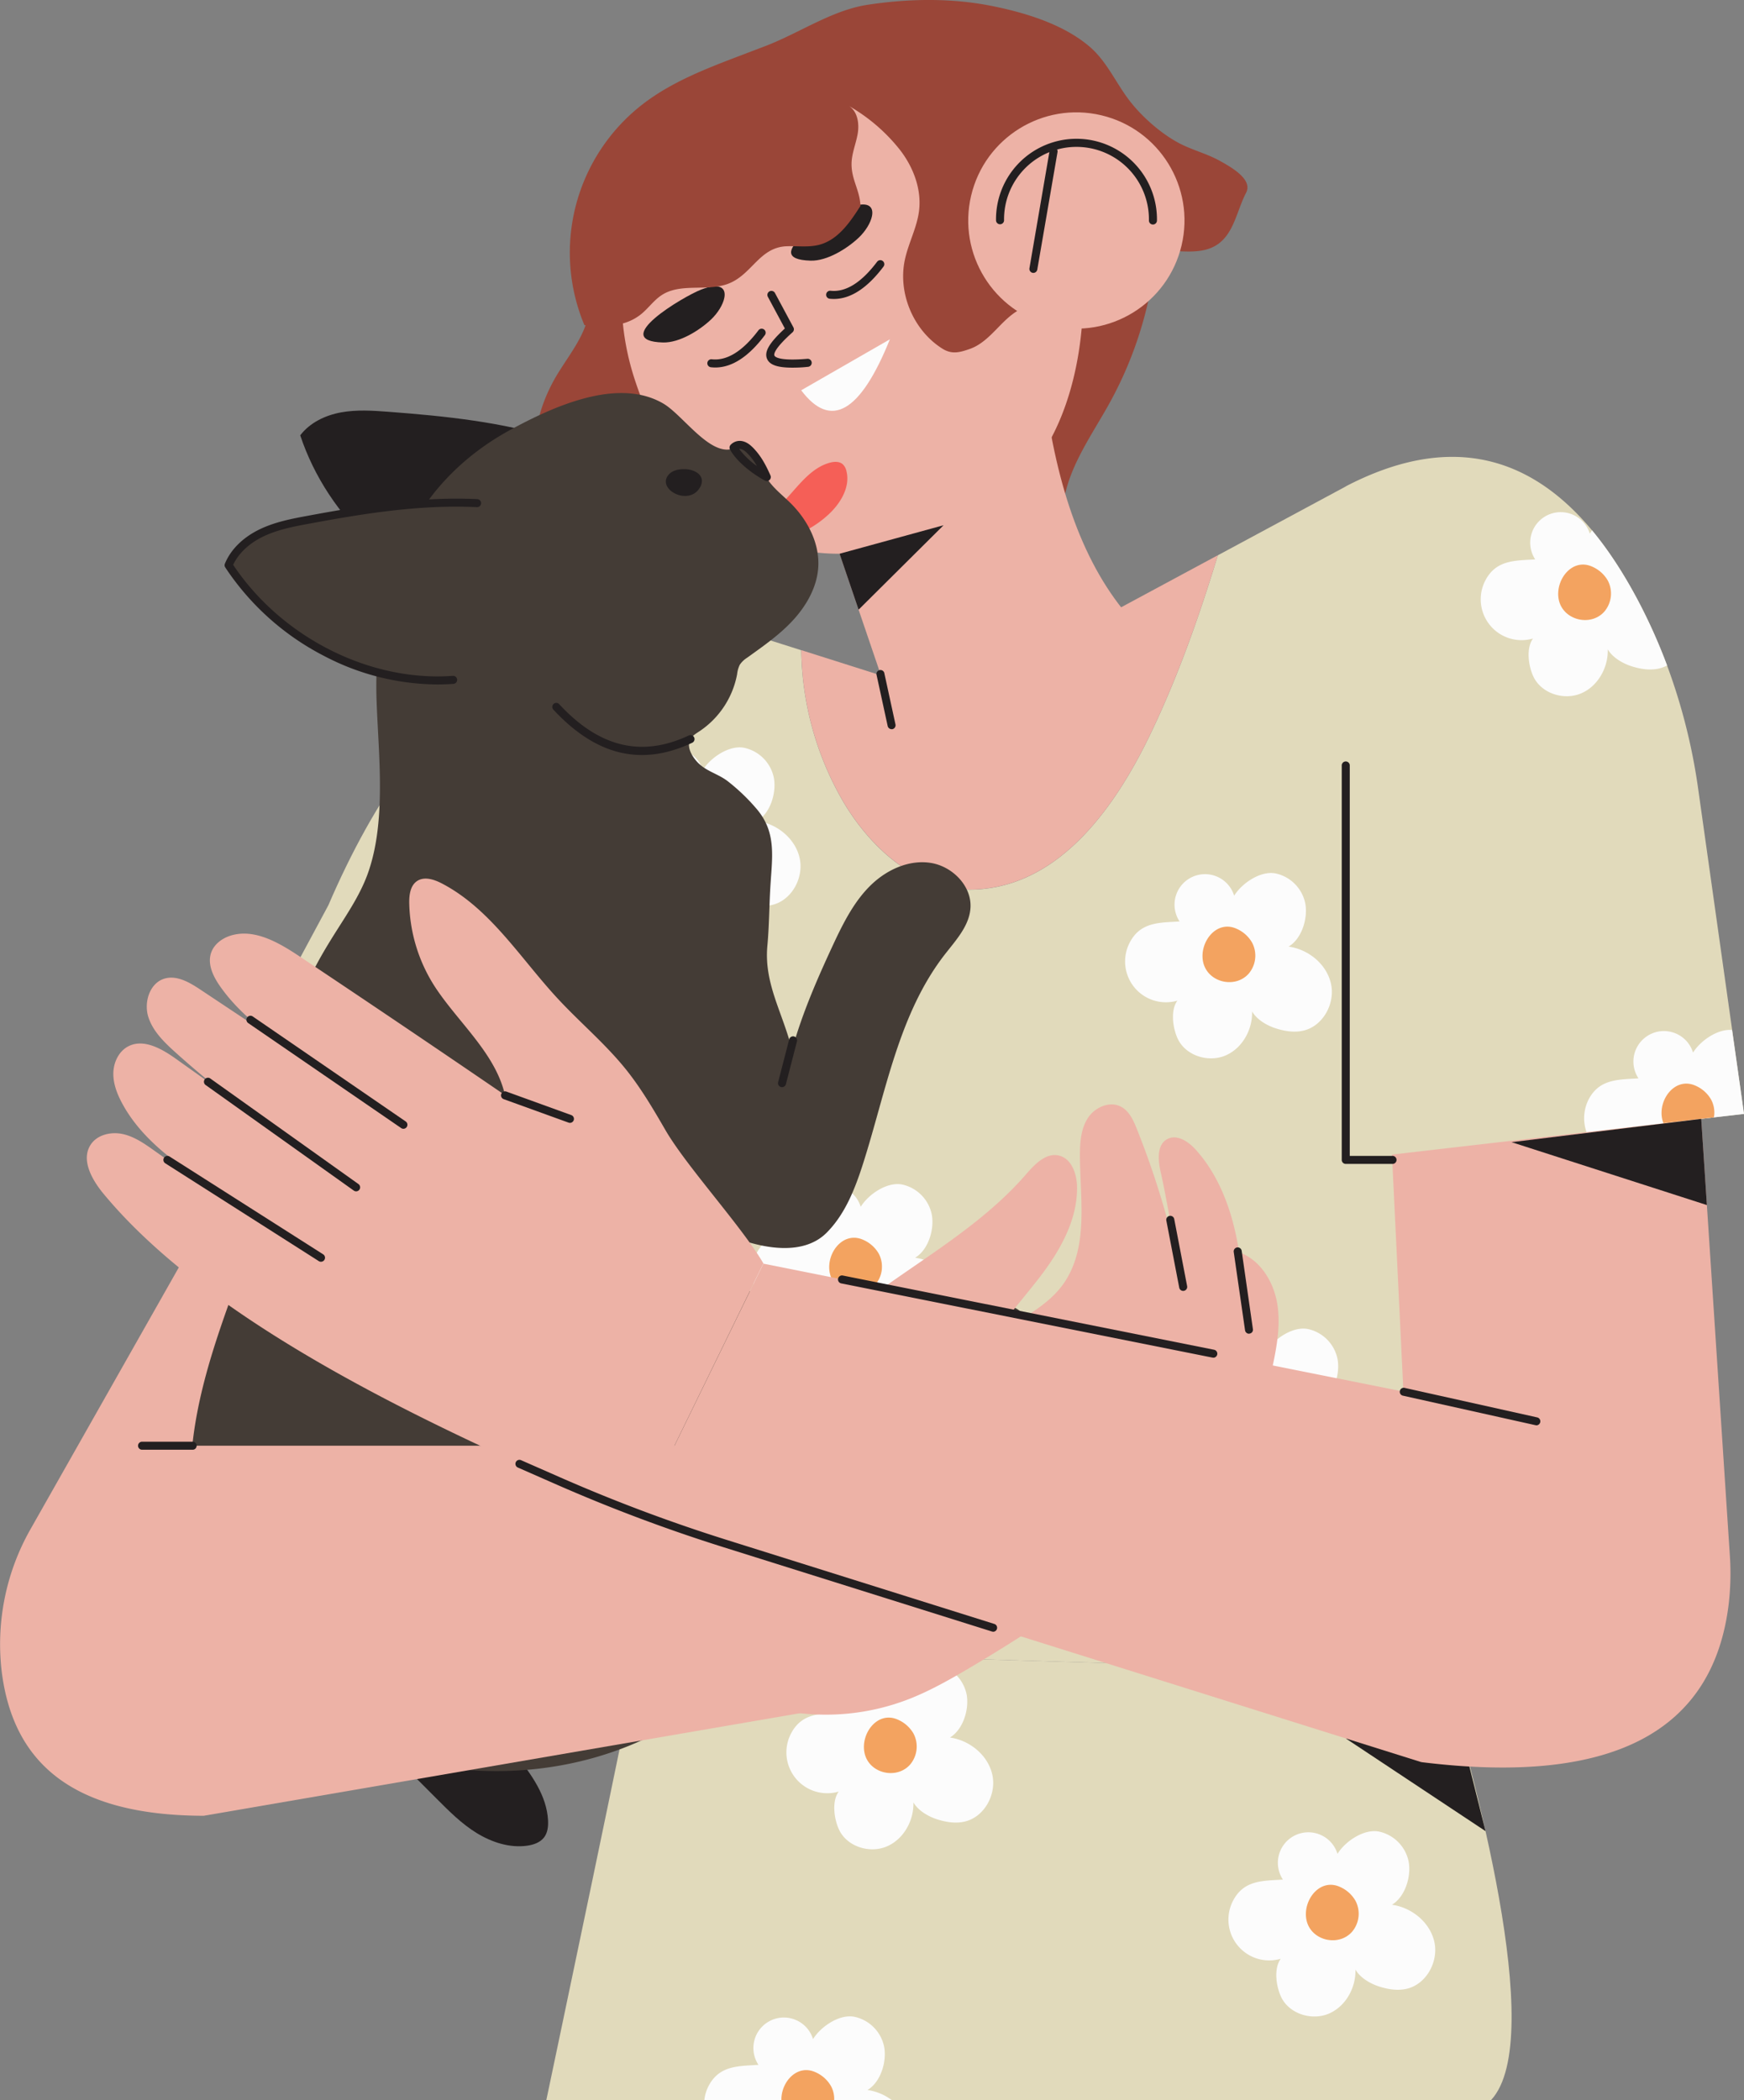 <svg xmlns="http://www.w3.org/2000/svg" width="897" height="1080" viewBox="0 0 897 1080"><rect x="0" y="0" width="897" height="1080" fill="#808080" stroke="none"/><g id="Layer_2" data-name="Layer 2"><g id="Girlwithdog01_541172826"><g id="Girlwithdog01_541172826-2" data-name="Girlwithdog01_541172826"><path d="M286.22 225.81C258.4 217 229.1 214 2e2 211.79c-8.19-.63-16.5-1.19-24.58.29s-16 5.24-21 11.8c14.19 42.77 52.1 78.17 96.37 86.57z" fill="#231f20"/><path d="M189.55 889.93l35 35.08c6.43 6.44 12.94 13 20.69 17.73s17 7.77 26 6.45c3.22-.47 6.56-1.62 8.56-4.2 1.88-2.42 2.23-5.7 2.08-8.76-.63-12.67-8.54-23.69-16.48-33.59q-9.53-11.88-19.69-23.23z" fill="#231f20"/><path d="M314.72 91.36a65.79 65.79.0 0 0-13.37 44.05c.55 8.34 2.71 16.68 1.54 25-1.72 12.12-10.18 22-16.47 32.49-9.09 15.2-14 33.64-9.84 50.85 1.9 7.86 13.4 6.95 21.32 5.32s15.37-5.6 23.44-6c12.34-.59 24.41 7.27 36.47 4.61 17.37-3.83 24.8-26.95 42-31.47z" fill="#9a4638"/><path d="M595.37 115.68a198.79 198.79.0 0 1-24.9 92c-10.44 18.75-24.39 37.38-23.89 58.83-11.87-10.57-14.3-25.52-15-41.4-.8-18 3.22-35.84 7.21-53.42 3.55-15.65 7.44-32 17.92-44.13a49.5 49.5.0 0 1 20.15-14C582.64 111.45 595.5 109.51 595.37 115.68z" fill="#9a4638"/><path d="M326.39 194.94c-24.17-74.22 19.39-154.29 95.41-172a126.9 126.9.0 0 1 25.47-3.32c31.92-.83 63.85 14.44 83.27 39.79 12 15.69 19.23 34.64 23.08 54 8.23 41.29 3.26 98.92-26.57 131.35-18 19.53-35.64 29.1-61.31 35.49-46.57 11.59-84.48 1.72-116.07-38.53C339.63 228.25 332.09 212.44 326.39 194.94z" fill="#edb2a6"/><path d="M412.08 200.72Q434.9 231 457.7 174.5z" fill="#fcfcfc"/><path d="M428.9 153.75a21 21 0 0 1-2.24-.12 2.07 2.07.0 0 1 .46-4.11c7.82.88 15.89-4.13 24-14.9a2.06 2.06.0 1 1 3.3 2.48C446.09 148.16 437.51 153.75 428.9 153.75z" fill="#231f20"/><path d="M367.88 189a20.88 20.88.0 0 1-2.24-.13 2.06 2.06.0 0 1 .46-4.1c7.81.87 15.89-4.14 24-14.91a2.06 2.06.0 0 1 3.29 2.49C385.07 183.45 376.49 189 367.88 189z" fill="#231f20"/><path d="M407.53 189.08c-7.68.0-11.69-1.44-13-4.52-1.57-3.63 1.09-8.2 9.15-15.62l-8.73-16.27a2.06 2.06.0 1 1 3.63-2l9.5 17.69a2.07 2.07.0 0 1-.44 2.52c-9.44 8.46-9.67 11.21-9.32 12 .21.5 2 2.92 16.82 1.66a2.07 2.07.0 1 1 .35 4.12C412.48 189 409.84 189.08 407.53 189.08z" fill="#231f20"/><path d="M427.77 272.91l31.07 91.26C498.41 377.52 536.72 362.5 587 324c-26.44-26.2-41.31-65.43-48.54-113.26z" fill="#edb2a6"/><path d="M748.47 753.8l-5.59 106.79L329.07 848l-9.37-88.34-7.13-123.3c-15-58.42-10.9-112.92.0-166l66-146.59 33.55 10.63a159 159 0 0 0 21.15 77.17c14.37 24.81 39.08 47 67.74 45.93 45.17-1.64 73.89-44.63 91.36-81.4 13.91-29.26 24.6-59.67 34-90.52l65.77-35.39L766.92 500.4z" fill="#e1dabb"/><path d="M766.92 1080H281s48-228.15 48-232L742.88 860.6C756.48 907.52 796.26 1048.52 766.92 1080z" fill="#e1dabb"/><path d="M378.58 323.72c-92-18.55-161.53 29.86-209.7 141.85L77.62 635.36H329.07z" fill="#e1dabb"/><path d="M401.39 277.43a52.21 52.21.0 0 0 25.43-13.49c5.85-5.66 10.53-13.79 8.53-21.68a6.73 6.73.0 0 0-1.93-3.53c-1.76-1.52-4.41-1.37-6.65-.76-10.19 2.8-16.52 12.57-23.89 20.14-3.13 3.22-6.76 6.22-11.13 7.21C394.74 269 397.55 274.64 401.39 277.43z" fill="#f55f57"/><path d="M117.55 606.66 16 785.88A119.76 119.76.0 0 0 .92 860c5.74 44.72 34.09 73.72 104 73.82L317.55 594.07z" fill="#edb2a6"/><path d="M634.77 460.64a15.68 15.68.0 1 0-28.07 13.25c-10.47.65-20.18.19-25.72 11a21 21 0 0 0 24.59 29.72c-3.77 5.12-2.29 14.7.38 20 4.23 8.4 15.6 11.89 24.27 8.25s14.07-13.29 13.77-22.69c2.45 4.25 7.71 7.3 12.39 8.76s9.53 2.2 14.19 1.06c10-2.45 16.25-14 14-24.08S673 488.24 662.77 486.82c6.69-3.95 9.94-14.29 8.63-21.94a19.81 19.81.0 0 0-15.3-15.69C648.48 447.68 638.89 454.05 634.77 460.64z" fill="#fcfcfc"/><path d="M642.16 500.83A14.32 14.32.0 0 0 644 484.78a17 17 0 0 0-7.87-7.09c-10.37-4.8-19.21 6.66-17.4 16.64C620.71 505.13 635 508.71 642.16 500.83z" fill="#f3a360"/><path d="M460.57 867.41a15.68 15.68.0 1 0-28.07 13.25c-10.47.64-20.18.19-25.72 11a21 21 0 0 0 24.6 29.72c-3.78 5.11-2.3 14.7.38 20 4.23 8.4 15.6 11.89 24.27 8.24s14.06-13.28 13.77-22.68c2.44 4.24 7.71 7.3 12.38 8.76s9.53 2.2 14.2 1.05c10-2.44 16.25-14 14-24.07S498.76 895 488.58 893.58c6.69-4 9.94-14.28 8.63-21.94A19.82 19.82.0 0 0 481.91 856C474.28 854.45 464.69 860.82 460.57 867.41z" fill="#fcfcfc"/><path d="M468 907.6a14.37 14.37.0 0 0 1.85-16.06 17.05 17.05.0 0 0-7.88-7.08c-10.37-4.8-19.2 6.66-17.39 16.63C446.51 911.9 460.83 915.48 468 907.6z" fill="#f3a360"/><path d="M651.39 694.92a15.68 15.68.0 1 0-28.07 13.25c-10.47.65-20.17.19-25.71 11a21 21 0 0 0 24.59 29.72c-3.78 5.12-2.3 14.7.38 20 4.23 8.4 15.6 11.89 24.27 8.25s14.06-13.29 13.77-22.69c2.44 4.25 7.71 7.3 12.39 8.76s9.52 2.2 14.19 1.06c10-2.45 16.25-14 14-24.08s-11.65-17.65-21.84-19.07c6.69-4 9.94-14.29 8.63-21.94a19.81 19.81.0 0 0-15.3-15.69C665.1 682 655.51 688.33 651.39 694.92z" fill="#fcfcfc"/><path d="M658.79 735.11a14.32 14.32.0 0 0 1.85-16.05 17 17 0 0 0-7.88-7.09c-10.37-4.8-19.2 6.66-17.39 16.64C637.34 739.41 651.65 743 658.79 735.11z" fill="#f3a360"/><path d="M442.7 620.63a15.68 15.68.0 1 0-28.07 13.25c-10.47.65-20.18.19-25.72 11a21 21 0 0 0 24.59 29.72c-3.77 5.12-2.29 14.7.39 20 4.22 8.4 15.6 11.89 24.27 8.25s14.06-13.29 13.77-22.69c2.44 4.25 7.71 7.3 12.38 8.76s9.53 2.2 14.19 1.06c10-2.45 16.26-14 14-24.08s-11.65-17.65-21.83-19.07c6.68-3.95 9.94-14.29 8.63-21.94A19.81 19.81.0 0 0 464 609.18C456.41 607.67 446.82 614 442.7 620.63z" fill="#fcfcfc"/><path d="M450.09 660.82A14.34 14.34.0 0 0 452 644.77a17 17 0 0 0-7.88-7.09c-10.37-4.8-19.2 6.66-17.39 16.64C428.64 665.12 443 668.7 450.09 660.82z" fill="#f3a360"/><path d="M687.92 953.39a15.68 15.68.0 1 0-28.07 13.25c-10.47.65-20.18.19-25.72 11a21 21 0 0 0 24.6 29.72c-3.78 5.12-2.3 14.7.38 20 4.23 8.4 15.6 11.89 24.27 8.25s14.06-13.29 13.77-22.69c2.44 4.25 7.71 7.3 12.38 8.76s9.53 2.2 14.2 1.06c10-2.45 16.25-14 14-24.08S726.11 981 715.93 979.57c6.69-4 9.94-14.28 8.63-21.94a19.81 19.81.0 0 0-15.31-15.69C701.63 940.44 692 946.81 687.92 953.39z" fill="#fcfcfc"/><path d="M695.32 993.58a14.35 14.35.0 0 0 1.85-16.05 17.07 17.07.0 0 0-7.88-7.09c-10.37-4.79-19.2 6.66-17.39 16.64C673.86 997.89 688.18 1001.46 695.32 993.58z" fill="#f3a360"/><path d="M458.61 1080H362.28a20.1 20.1.0 0 1 2.1-7.09c5.54-10.77 15.25-10.31 25.72-11a15.68 15.68.0 1 1 28.07-13.24c4.11-6.59 13.7-13 21.33-11.46a19.78 19.78.0 0 1 15.3 15.69c1.31 7.65-1.94 18-8.63 21.94A27.42 27.42.0 0 1 458.61 1080z" fill="#fcfcfc"/><path d="M429.05 1080H401.9c-.17-9.3 8.08-18.67 17.64-14.25a17 17 0 0 1 7.87 7.09A13.93 13.93.0 0 1 429.05 1080z" fill="#f3a360"/><path d="M361.48 396a15.68 15.68.0 1 0-28.07 13.25c-10.47.65-20.18.19-25.72 11A21 21 0 0 0 332.28 450c-3.77 5.12-2.29 14.7.38 20 4.23 8.4 15.6 11.89 24.27 8.25S371 464.94 370.7 455.54c2.45 4.25 7.71 7.3 12.39 8.76s9.52 2.2 14.19 1.06c10-2.45 16.25-14 14-24.08s-11.65-17.65-21.84-19.07c6.69-3.95 9.94-14.28 8.63-21.94a19.81 19.81.0 0 0-15.3-15.69C375.19 383.08 365.59 389.44 361.48 396z" fill="#fcfcfc"/><path d="M368.87 436.22a14.32 14.32.0 0 0 1.85-16.05 17 17 0 0 0-7.87-7.09c-10.37-4.8-19.21 6.66-17.4 16.64C347.42 440.52 361.73 444.1 368.87 436.22z" fill="#f3a360"/><path d="M626.39 285.53c-9.41 30.85-20.1 61.26-34 90.52-17.47 36.77-46.19 79.76-91.36 81.4-28.66 1-53.37-21.12-67.74-45.93a159 159 0 0 1-21.15-77.17l55.22 17.52 86.28-27.18z" fill="#edb2a6"/><path d="M524.1 704.49c-21.36 32.65-63 47.25-85.24 79.33-10.07 14.54-11.1 22.32-21.27 36.8-22.49 32.08-52.94 59-88.72 74.92-62.21 27.76-142.73 17.81-192.76-30.26C108.81 839.05 97.2 794.81 98 757.67c1.52-68.62 45.76-130.17 51.07-198.61.9-11.62.67-23.4 3-34.82 3.43-16.62 12.15-31.6 21.24-45.92 5.78-9.11 11.81-18.19 15.58-28.29 10-27 5.79-61.37 4.8-89.51-1-27.63 3.3-56 14.22-81.46 10.81-25.2 30.66-45 54.59-58 22.06-12 55.3-27.23 78.7-13.49 9.16 5.38 21.45 23.42 32.53 23.66 5.68.12 7.14-4.75 12.46.8 4.1 4.29 5.14 8.93 8.13 13.78 3.2 5.16 8.37 9 12.6 13.24 8.59 8.64 14.68 20.45 13.94 32.61-.62 10.22-6 19.68-12.89 27.21s-15.42 13.42-23.72 19.4a12.66 12.66.0 0 0-3.74 3.58 14.69 14.69.0 0 0-1.39 4.9 45.24 45.24.0 0 1-19.37 29.33c-1.73 1.14-3.61 2.24-4.63 4-2.05 3.63.34 8.16 3.07 11.32 4.44 5.15 10.74 6.31 15.91 10.21a100.51 100.51.0 0 1 15.16 14.52c9.9 11.69 8 23.87 7.07 38.25-.71 10.65-.66 21.37-1.65 32.06-1.8 19.55 8 34.45 12.68 53.53 5.5-19.79 13.72-38.24 22.42-56.85C434.61 473 440 462.8 448.12 455s19.51-13 30.63-11.22 21.11 11.87 20.4 23.12c-.58 9.23-7.48 16.6-13.16 23.91-23.8 30.6-30.3 70.7-42.09 107.63-4.11 12.86-9.19 25.93-18.72 35.51-12.64 12.69-35.25 8-52.73.26 15.05 9.88 24.33 88.71 17.16 97.26 33.41-19.85 67-39.67 102.41-55.63 5.92-2.66 12-5.24 18.51-5.61s13.46 1.9 17.13 7.25C533.12 685.43 529.39 696.4 524.1 704.49z" fill="#443c36"/><path d="M394.41 247.38a2.11 2.11.0 0 1-1-.24c-6.36-3.38-14.69-9.84-17.94-16a2.06 2.06.0 0 1 .27-2.32 6.43 6.43.0 0 1 5.77-2c2.64.44 4.61 2.18 6.19 3.83 3.78 4 6.16 8.4 8.57 13.85a2.06 2.06.0 0 1-1.89 2.9zm-14.23-16.5a40.16 40.16.0 0 0 9.12 8.78 31.47 31.47.0 0 0-4.56-6.17c-1.1-1.16-2.43-2.37-3.87-2.61A2.28 2.28.0 0 0 380.18 230.88z" fill="#231f20"/><path d="M104.93 933.79 466.08 871.66 444.92 743.51H86.49L104.93 933.79z" fill="#edb2a6"/><path d="M379.78 753.15c7.63-16.23 15.35-32.6 26.14-46.92 32-42.44 86.8-62 121.64-102.11 4.53-5.23 10.29-11.38 17-9.86 6.56 1.48 9.3 9.41 9.4 16.14.24 16-7.72 30.94-17.21 43.78s-20.74 24.46-28.74 38.28c12-13.43 29.85-18.28 39.72-33.35 12.18-18.57 7.78-42.83 7.71-65 0-6.57.49-13.47 4-19s11.06-9 16.92-6.06c4.35 2.18 6.55 7 8.36 11.55a440.26 440.26.0 0 1 23.72 81.25c-4.2-18.83-7.34-40.61-11.54-59.45-1.33-6-1.88-13.75 3.51-16.61 5-2.64 10.87 1.32 14.64 5.51 10.12 11.23 16.28 25.57 19.83 40.27s4.65 29.85 5.73 44.94c-1-10.94-3.05-21.81-4.07-32.74C648 647.4 655.17 659.12 657 670.9s-.71 23.76-3.24 35.41c5.09-.08 8.33 5.63 8.83 10.7 1.55 15.64-11.26 28.64-23.19 38.87C594.9 794 547.6 829.05 497.06 858.73c-9.78 5.75-19.72 11.31-30.32 15.36A117.81 117.81.0 0 1 410.9 881z" fill="#edb2a6"/><path d="M350 254.8c-5.55-1.19-10.09-6.4-5.89-10.9 2-2.08 5-2.64 7.89-2.63 3.91.0 8.67 1.83 9 5.73a6.51 6.51.0 0 1-1 3.7C357.72 254.65 353.67 255.58 350 254.8z" fill="#231f20"/><path d="M402.22 559.11a1.86 1.86.0 0 1-.52-.07 2.06 2.06.0 0 1-1.48-2.51l5.69-22a2.06 2.06.0 1 1 4 1l-5.68 22A2.07 2.07.0 0 1 402.22 559.11z" fill="#231f20"/><path d="M372.54 153.19c1-4.93-2-8.12-12-4.22-9 3.49-47.61 26.39-19.55 27.16 8.52.23 18.78-6.2 24.72-11.81C369.22 161 371.86 156.66 372.54 153.19z" fill="#231f20"/><path d="M448.49 111.11c1-4.93-2-8.12-12-4.22-9 3.5-47.61 26.4-19.55 27.16 8.52.24 18.78-6.2 24.72-11.81C445.17 118.92 447.81 114.58 448.49 111.11z" fill="#231f20"/><path d="M393.73 23.66l-13 4.95c-17.42 6.64-35.11 13.43-49.9 24.78a96.46 96.46.0 0 0-30.25 113.82c10 1 20.21 1 28.34-5 4.21-3.09 7.15-7.72 11.55-10.53 9.51-6.09 22.35-1.91 33.08-5.41 13.14-4.3 16.62-19.14 31.17-19.63 5.64-.18 11.41.68 16.85-.81 9.54-2.6 15.69-11.6 21-19.95-.34-8.1-4.61-13.38-4.59-21.48.0-5.3 2.24-10.33 3.15-15.55s0-11.47-4.44-14.32a91.12 91.12.0 0 1 26 22.31c7 8.92 11.41 20.39 10 31.66-1.1 8.67-5.48 16.59-7.3 25.14-3.64 17.18 4.39 36.23 19.23 45.62 4.87 3.08 8.83 2.08 14.27.16s9.72-6.11 13.75-10.24 8.13-8.44 13.43-10.72c12.17-5.22 26.78 1.66 39.25-2.78 9.55-3.4 15.61-12.57 21.06-21.11a12.57 12.57.0 0 1 3.75-4.27 10.83 10.83.0 0 1 4.89-1.23c10.59-.74 22.36 2.61 31.15-3.34 8.53-5.77 10-17.47 14.75-26.62 3.47-6.71-7.06-12.83-13.68-16.48s-14.11-5.49-20.79-9c-9.62-5.11-19.74-14.1-26.23-22.83-6.67-9-11.26-19.57-19.95-26.93C546.59 12.27 527 6.43 509.8 3 489-1.1 467.41-.72 446.48 2.42 427.89 5.21 411.17 17 393.73 23.66z" fill="#9a4638"/><circle cx="553.62" cy="113.41" r="55.61" transform="translate(316.06 626.16) rotate(-76.72)" fill="#edb2a6"/><path d="M593 115.47a2.07 2.07.0 0 1-2.07-2.06 37.26 37.26.0 1 0-74.51.0 2.07 2.07.0 0 1-4.13.0 41.39 41.39.0 1 1 82.77.0A2.06 2.06.0 0 1 593 115.47z" fill="#231f20"/><path d="M531.48 140.35a2.07 2.07.0 0 1-2-2.41L539.85 77.5a2.06 2.06.0 1 1 4.07.7l-10.41 60.44A2.06 2.06.0 0 1 531.48 140.35z" fill="#231f20"/><path d="M764.06 941.72 692.16 894.03 750.81 888.73 764.06 941.72z" fill="#231f20"/><path d="M713.52 543.56 731 906.22c98.66 12.22 150.24-15.88 158.14-81.37a137.82 137.82.0 0 0 .54-25.53L869.83 496.53z" fill="#edb2a6"/><path d="M731 906.22 329.07 780.01l63.56-130.14L810.6 733.41 731 906.22z" fill="#edb2a6"/><path d="M329.07 780c-85.16-36.77-214.55-92.12-275.77-166-6-7.23-11.81-17.51-6.64-25.35 3.42-5.2 10.63-6.77 16.7-5.38s11.29 5.13 16.37 8.74q41.33 29.4 85.35 54.77c-17-10.76-34.46-22.83-51.5-33.58-19.52-12.33-39.88-25.53-50.8-45.87-2.59-4.82-4.62-10.13-4.48-15.6s2.83-11.12 7.69-13.63c7.94-4.09 17.28 1.29 24.55 6.47l92.63 66c-31.63-20.65-64.8-44-92.86-69.29-5.82-5.24-11.79-11-14.07-18.44s.74-17.18 8.22-19.51c6.41-2 13 1.89 18.61 5.61l104.42 69.45c-14.37-9.17-32.2-21.93-46.57-31.1-17.6-11.23-35.66-22.89-47.69-40-3.58-5.08-6.66-11.44-4.64-17.31 1.53-4.46 5.78-7.55 10.29-8.89 12.19-3.6 24.66 3.76 35.24 10.8q53 35.34 105.61 71.31c-4.7-20.86-23-36.51-35-54.17a82.34 82.34.0 0 1-14.24-44.44c-.08-4.23.5-9.11 4-11.47 3.75-2.51 8.81-.85 12.81 1.24 24.91 13 40.31 38.4 59.38 59 11.58 12.52 24.8 23.53 35.45 36.85 7.72 9.66 14 20.39 20.19 31.08 10.89 18.72 39.43 49.73 50.32 68.45z" fill="#edb2a6"/><path d="M897 572.87l-15.47 1.78-25.94 3L816 582.22l-123.86 14.3V250.14c50.48-26.24 92.62-18.3 126.7 22.61q13.27 16 24.92 38.56a287.09 287.09.0 0 1 13.66 30.91 302.68 302.68.0 0 1 16 63.42l17.49 124.09z" fill="#e1dabb"/><path d="M245.47 258.77c-29.15-1.41-58.24 3.23-86.93 8.55-8.08 1.49-16.25 3.08-23.69 6.58s-14.17 9.18-17.27 16.79c24.68 37.71 70.4 62.2 115.34 59z" fill="#443c36"/><path d="M224.88 352a126.72 126.72.0 0 1-58.18-14.65 134.77 134.77.0 0 1-50.84-45.54 2 2 0 0 1-.19-1.9c3-7.39 9.5-13.74 18.3-17.89 7.92-3.73 16.57-5.33 24.19-6.74 27.72-5.14 57.3-10 87.41-8.59a2.07 2.07.0 0 1-.2 4.13c-29.66-1.43-59 3.42-86.46 8.52-7.38 1.36-15.74 2.91-23.18 6.42s-13 8.71-15.81 14.72c24.89 37.27 70.09 60.19 112.85 57.11a2.07 2.07.0 1 1 .3 4.12Q229 352 224.88 352z" fill="#231f20"/><path d="M330.16 388.29c-16 0-31-7.72-45.45-23.24a2.06 2.06.0 1 1 3-2.81c20.54 22.13 42.32 27.38 66.57 16a2.06 2.06.0 0 1 1.75 3.74C347.11 386.2 338.5 388.29 330.16 388.29z" fill="#231f20"/><path d="M897 572.87l-15.47 1.78-25.94 3L816 582.22a21.47 21.47.0 0 1 1-16.64c5.54-10.77 15.25-10.32 25.72-11a15.68 15.68.0 1 1 28.07-13.25c3.9-6.24 12.67-12.26 20.07-11.64z" fill="#fcfcfc"/><path d="M881.53 574.65l-25.94 3a12.82 12.82.0 0 1-.76-2.6c-1.82-10 7-21.44 17.39-16.63a17 17 0 0 1 7.87 7.08A14.23 14.23.0 0 1 881.53 574.65z" fill="#f3a360"/><path d="M857.44 342.22a16.64 16.64.0 0 1-3.94 1.54c-4.66 1.14-9.61.36-14.19-1.07s-9.94-4.51-12.39-8.76c.3 9.41-5.09 19.05-13.77 22.69s-20 .15-24.26-8.25c-2.69-5.31-4.16-14.89-.4-20a21 21 0 0 1-24.59-29.73c5.54-10.76 15.25-10.31 25.72-10.95a15.68 15.68.0 1 1 28.08-13.25c.35-.56.73-1.12 1.16-1.68q13.27 16 24.92 38.56A287.09 287.09.0 0 1 857.44 342.22z" fill="#fcfcfc"/><path d="M825.09 314.62a14.33 14.33.0 0 0 1.85-16.06 17.05 17.05.0 0 0-7.88-7.08c-10.37-4.8-19.2 6.66-17.39 16.63C803.64 318.92 818 322.5 825.09 314.62z" fill="#f3a360"/><path d="M716.07 598.58H692.16a2.06 2.06.0 0 1-2.06-2.06V393.81a2.07 2.07.0 1 1 4.13.0V594.45h21.84a2.07 2.07.0 1 1 0 4.13z" fill="#231f20"/><path d="M510.86 839.16a2.27 2.27.0 0 1-.62-.09L372 795.66a839.31 839.31.0 0 1-85.56-32.11l-20.1-8.83a2.06 2.06.0 1 1 1.66-3.78l20.1 8.83a833.43 833.43.0 0 0 85.14 32l138.24 43.41a2.06 2.06.0 0 1-.62 4z" fill="#231f20"/><path d="M624.08 698.2a2.71 2.71.0 0 1-.4.0L432.54 660a2.07 2.07.0 0 1 .81-4.05l191.14 38.21a2.07 2.07.0 0 1-.41 4.09z" fill="#231f20"/><path d="M790.22 733a1.73 1.73.0 0 1-.45-.05l-68.41-15.23a2.06 2.06.0 0 1 .9-4l68.41 15.23a2.07 2.07.0 0 1-.45 4.08z" fill="#231f20"/><path d="M431.81 284.78 485.31 270.12 441.6 313.55 431.81 284.78z" fill="#231f20"/><path d="M458.56 375a2.07 2.07.0 0 1-2-1.63l-5.78-26.59a2.07 2.07.0 0 1 4-.87l5.78 26.58A2.07 2.07.0 0 1 459 375 2.28 2.28.0 0 1 458.56 375z" fill="#231f20"/><path d="M98.93 745.57h-26a2.07 2.07.0 0 1 0-4.13h26a2.07 2.07.0 1 1 0 4.13z" fill="#231f20"/><path d="M207.49 580.51a2 2 0 0 1-1.16-.37l-78.68-54a2.06 2.06.0 1 1 2.34-3.4l78.67 54a2.07 2.07.0 0 1-1.17 3.77z" fill="#231f20"/><path d="M183.17 612.69a2.09 2.09.0 0 1-1.2-.39l-76.09-54.21a2.07 2.07.0 1 1 2.39-3.37l76.1 54.22a2.07 2.07.0 0 1-1.2 3.75z" fill="#231f20"/><path d="M165.07 648.89a2 2 0 0 1-1.1-.32L85 598.26a2.06 2.06.0 0 1 2.22-3.48l79 50.3a2.07 2.07.0 0 1-1.12 3.81z" fill="#231f20"/><path d="M293.15 577.47a2.15 2.15.0 0 1-.7-.12L259 565.25a2.07 2.07.0 0 1 1.41-3.89l33.42 12.11a2.06 2.06.0 0 1-.7 4z" fill="#231f20"/><path d="M608.52 663.89a2.07 2.07.0 0 1-2-1.68l-6.65-34.59a2.07 2.07.0 0 1 4.06-.78l6.65 34.59a2.07 2.07.0 0 1-1.64 2.42A1.72 1.72.0 0 1 608.52 663.89z" fill="#231f20"/><path d="M642.37 685.91a2.07 2.07.0 0 1-2-1.78L634.57 644a2.07 2.07.0 1 1 4.09-.59l5.75 40.11a2 2 0 0 1-1.75 2.33z" fill="#231f20"/><path d="M777.46 587.4 877.91 619.74 875 575.41 777.46 587.4z" fill="#231f20"/></g></g></g></svg>